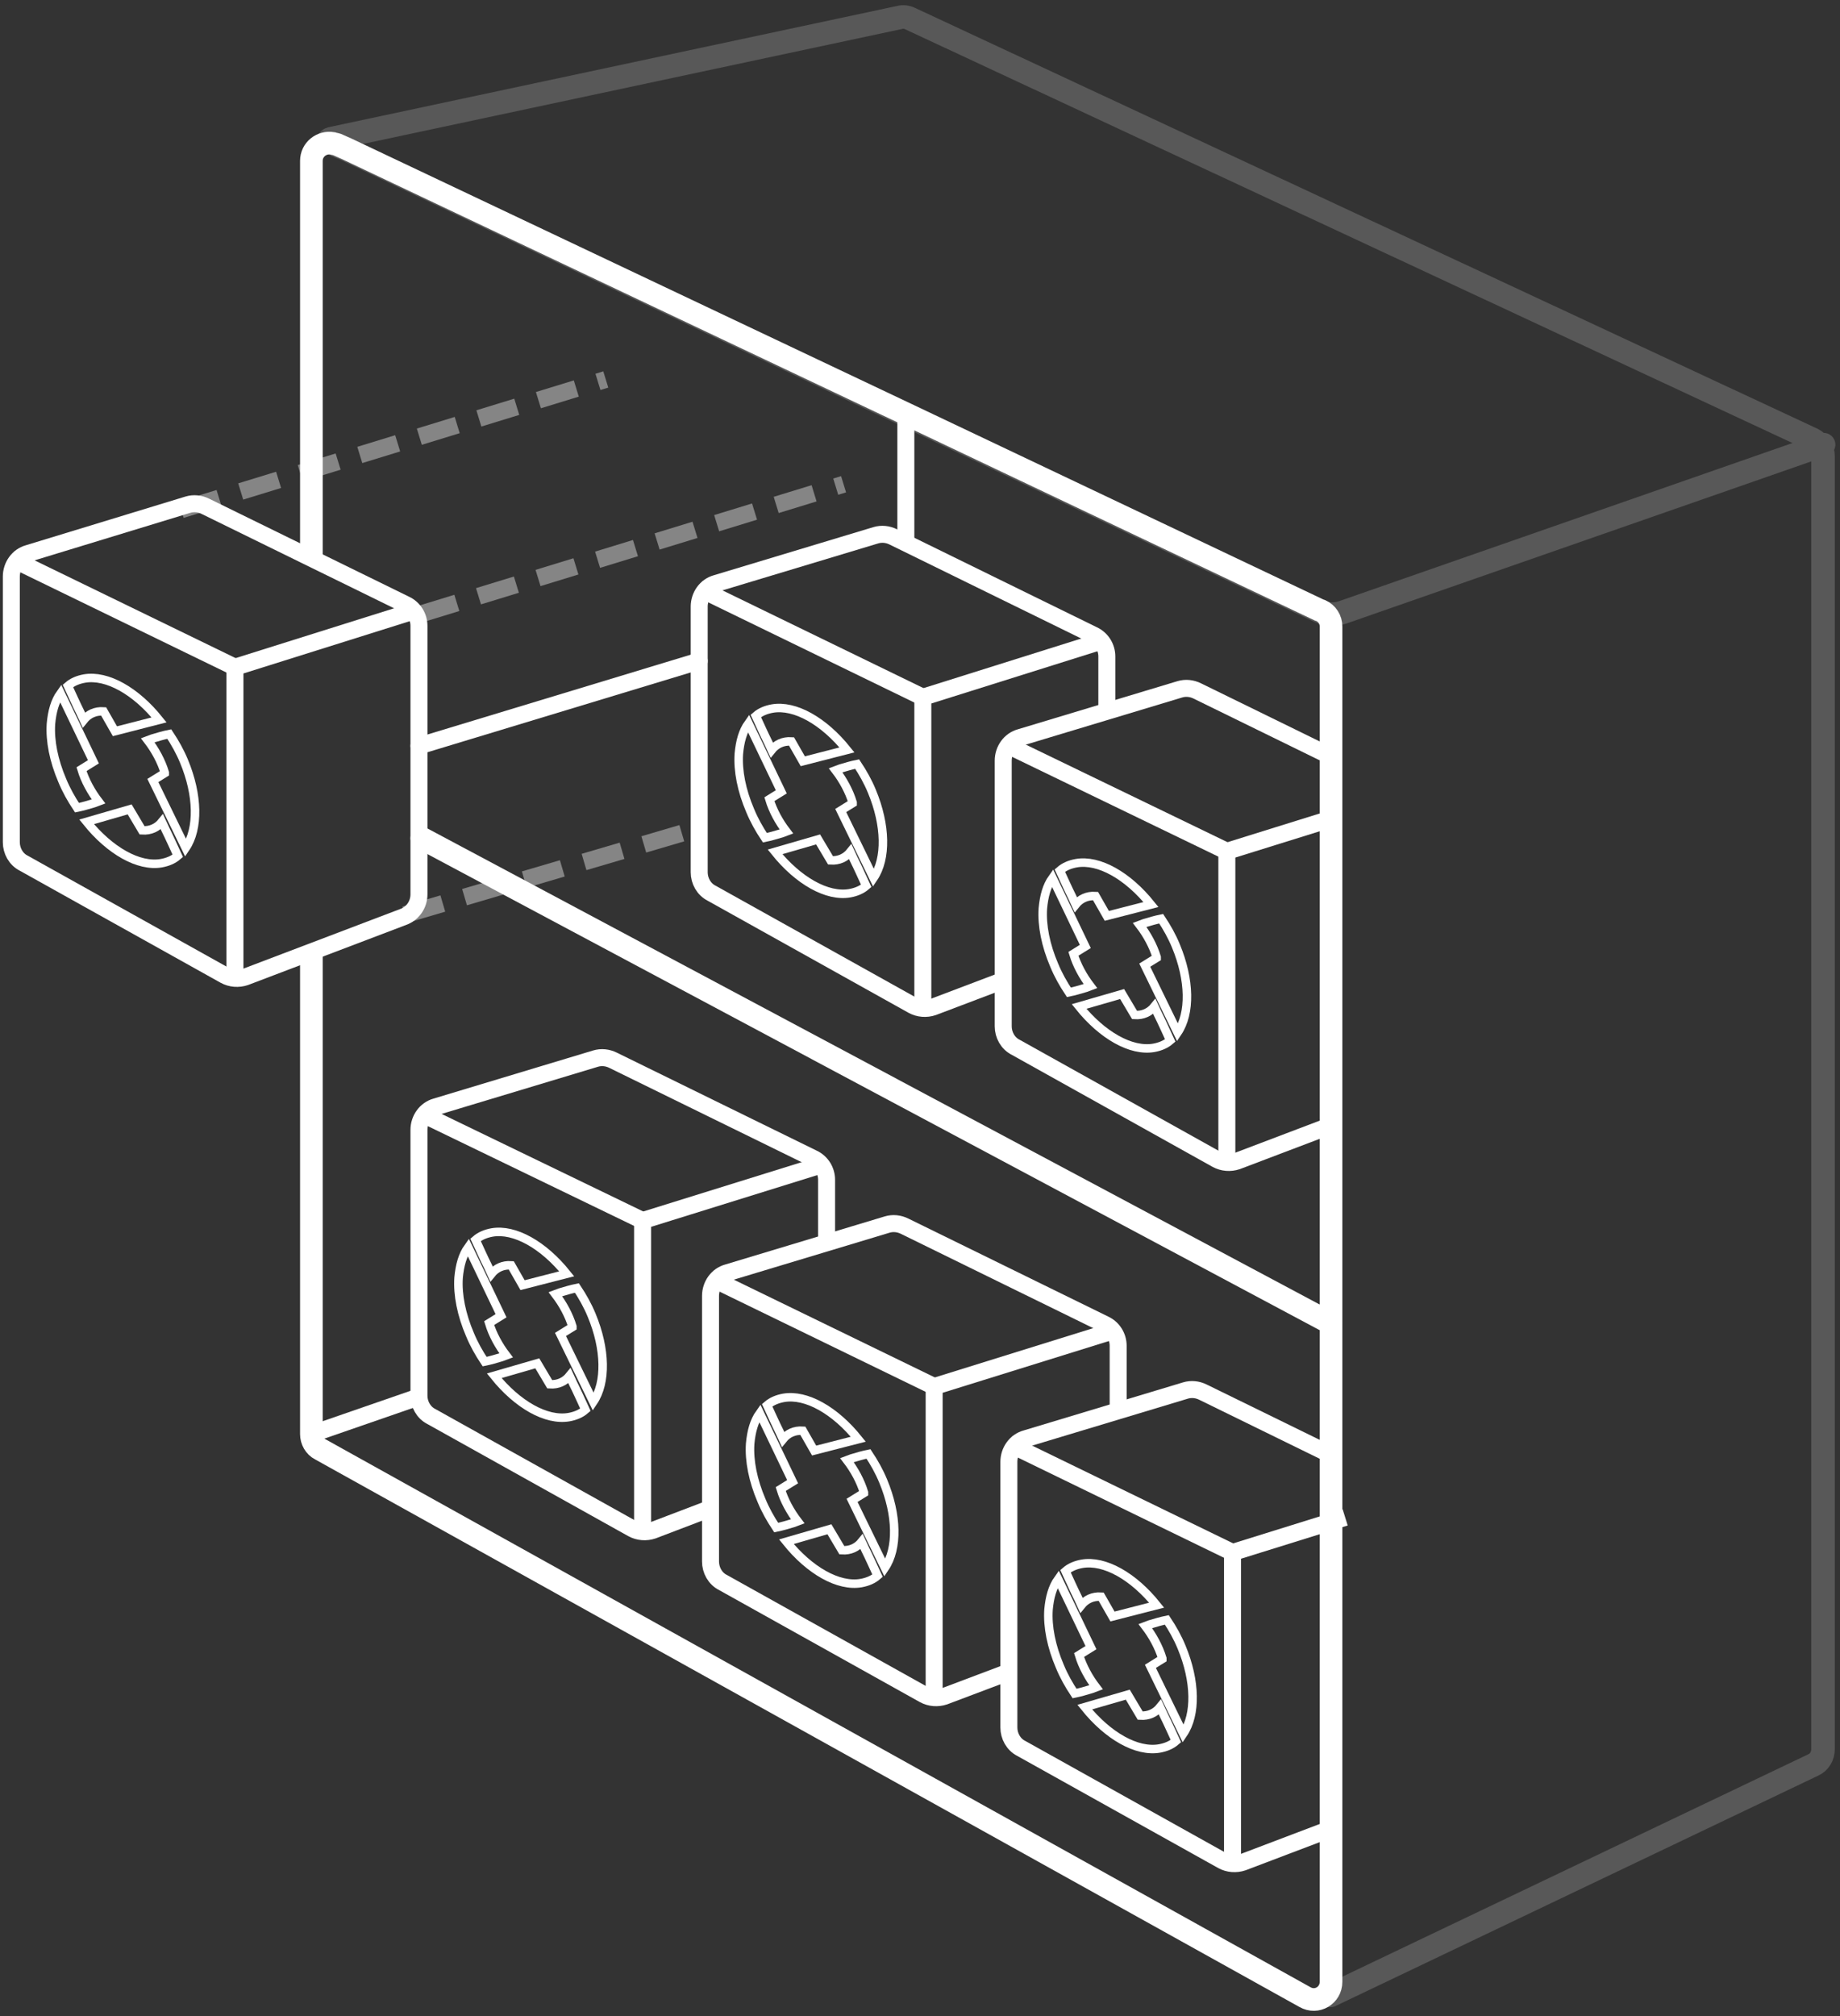 <svg width="325" height="356" viewBox="0 0 325 356" fill="none" xmlns="http://www.w3.org/2000/svg">
<rect x="0" y="0" width="325" height="356" fill="#333333" stroke="none"/>
<path opacity="0.4" d="M74 108.5L149 85.5" stroke="white" stroke-width="3" stroke-dasharray="7 4"/>
<path opacity="0.4" d="M32 90L107 67" stroke="white" stroke-width="3" stroke-dasharray="7 4"/>
<path opacity="0.4" d="M71.5 161.5L122.5 146.5" stroke="white" stroke-width="3" stroke-dasharray="7 4"/>
<path opacity="0.18" d="M235 352.304L320.3 311.604C321.4 311.104 322 310.004 322 308.804V80.504C322 79.304 321.3 78.204 320.2 77.604L160.8 3.304C160.2 3.004 159.5 2.904 158.8 3.104L58.9 24.404C56.6 24.804 59.5 25.604 61.6 26.604L233 107.904C234.3 108.504 235.8 108.604 237.2 108.104L322.1 78.504" stroke="white" stroke-width="4.157" stroke-miterlimit="10" stroke-linecap="round"/>
<path d="M55 98.604V83.204V28.404C55 26.404 56.8 25.004 58.7 25.304C58.9 25.404 59.2 25.404 59.5 25.504L61.3 26.304L160.1 73.104L233 107.704L233.3 107.804C234.4 108.304 235.1 109.404 235.1 110.604V233.504V349.904C235.1 352.304 232.6 353.804 230.5 352.604L56.6 255.904C55.6 255.404 55 254.304 55 253.204V168.004V167.504" stroke="white" stroke-width="4" stroke-miterlimit="10"/>
<path d="M160 95.804V73.304" stroke="white" stroke-width="3" stroke-miterlimit="10" stroke-linecap="round" stroke-linejoin="round"/>
<path d="M123.5 116.704L74 131.704" stroke="white" stroke-width="3" stroke-miterlimit="10" stroke-linecap="round" stroke-linejoin="round"/>
<path d="M74.5 148L235 233.604" stroke="white" stroke-width="4" stroke-miterlimit="10" stroke-linecap="round" stroke-linejoin="round"/>
<path d="M55 253.204L73.2 246.904" stroke="white" stroke-width="3" stroke-miterlimit="10"/>
<path d="M235.999 257.304L212.499 245.804C211.499 245.304 210.399 245.204 209.399 245.504L181.199 254.004C179.399 254.504 178.199 256.204 178.199 258.104V305.004C178.199 306.504 178.999 308.004 180.399 308.704L215.899 328.504C216.999 329.104 218.299 329.204 219.499 328.804L236.099 322.504" stroke="white" stroke-width="3" stroke-miterlimit="10"/>
<path d="M217.699 328.504V274.104L237.599 267.904" stroke="white" stroke-width="3" stroke-miterlimit="10"/>
<path d="M178.199 254.904L217.699 274.104" stroke="white" stroke-width="3" stroke-miterlimit="10"/>
<path d="M191.6 301.405C195.7 306.505 200.8 309.405 204.8 308.705C205.9 308.505 206.9 308.105 207.7 307.405C207 305.905 206.3 304.305 205.5 302.705L204.9 301.405C204.1 302.405 202.9 303.005 201.4 302.905L199.2 299.205L191.6 301.405Z" stroke="white" stroke-width="1.5" stroke-miterlimit="10"/>
<path d="M186.899 278.805C185.899 280.205 185.399 282.005 185.199 284.205C184.999 287.205 185.699 290.705 187.199 294.205C187.899 295.905 188.799 297.505 189.799 299.005C190.799 298.805 191.799 298.505 192.799 298.205L193.599 297.905C192.299 296.205 191.199 294.205 190.599 292.205L192.699 290.905L186.899 278.805Z" stroke="white" stroke-width="1.5" stroke-miterlimit="10"/>
<path d="M204.299 283.404C200.199 278.304 195.099 275.404 191.099 276.104C189.999 276.304 188.999 276.704 188.199 277.404C188.899 278.904 189.599 280.504 190.399 282.104L190.999 283.404C191.799 282.404 192.999 281.804 194.499 281.904L196.499 285.404L204.299 283.404Z" stroke="white" stroke-width="1.5" stroke-miterlimit="10"/>
<path d="M208.999 306.104C211.299 302.704 211.199 296.804 208.699 290.804C207.999 289.104 207.099 287.504 206.099 286.004C205.099 286.204 204.099 286.504 203.099 286.804L202.299 287.104C203.599 288.804 204.699 290.804 205.299 292.804V292.904L203.199 294.204L208.999 306.104Z" stroke="white" stroke-width="1.5" stroke-miterlimit="10"/>
<path d="M197.5 249.004V237.604C197.5 236.004 196.6 234.504 195.1 233.804L159.8 216.504C158.8 216.004 157.7 215.904 156.7 216.204L128.5 224.704C126.7 225.204 125.5 226.904 125.5 228.804V275.704C125.5 277.204 126.3 278.704 127.7 279.404L163.2 299.204C164.3 299.804 165.6 299.904 166.8 299.504L178.2 295.204" stroke="white" stroke-width="3" stroke-miterlimit="10"/>
<path d="M165 299.204V244.804L196.5 235.004" stroke="white" stroke-width="3" stroke-miterlimit="10"/>
<path d="M125.5 225.604L165 244.804" stroke="white" stroke-width="3" stroke-miterlimit="10"/>
<path d="M138.9 272.204C143 277.304 148.1 280.204 152.1 279.504C153.2 279.304 154.2 278.904 155 278.204C154.3 276.704 153.6 275.104 152.8 273.504L152.2 272.204C151.4 273.204 150.2 273.804 148.7 273.704L146.5 270.004L138.9 272.204Z" stroke="white" stroke-width="1.5" stroke-miterlimit="10"/>
<path d="M134.2 249.504C133.2 250.904 132.7 252.704 132.5 254.904C132.3 257.904 133 261.404 134.5 264.904C135.2 266.604 136.1 268.204 137.1 269.704C138.1 269.504 139.1 269.204 140.1 268.904L140.9 268.604C139.6 266.904 138.5 264.904 137.9 262.904L140 261.604L134.2 249.504Z" stroke="white" stroke-width="1.5" stroke-miterlimit="10"/>
<path d="M151.6 254.104C147.5 249.004 142.4 246.104 138.4 246.804C137.3 247.004 136.3 247.404 135.5 248.104C136.2 249.604 136.9 251.204 137.7 252.804L138.3 254.104C139.1 253.104 140.3 252.504 141.8 252.604L143.8 256.104L151.6 254.104Z" stroke="white" stroke-width="1.5" stroke-miterlimit="10"/>
<path d="M156.3 276.804C158.6 273.404 158.5 267.504 156 261.504C155.3 259.804 154.4 258.204 153.4 256.704C152.4 256.904 151.4 257.204 150.4 257.504L149.6 257.804C150.9 259.504 152 261.504 152.6 263.504V263.604L150.5 264.904L156.3 276.804Z" stroke="white" stroke-width="1.5" stroke-miterlimit="10"/>
<path d="M146 220.504V208.304C146 206.704 145.1 205.204 143.6 204.504L108.3 187.204C107.3 186.704 106.2 186.604 105.2 186.904L77 195.404C75.2 195.904 74 197.604 74 199.504V246.404C74 247.904 74.8 249.404 76.2 250.104L111.7 269.904C112.8 270.504 114.1 270.604 115.3 270.204L125.8 266.204" stroke="white" stroke-width="3" stroke-miterlimit="10"/>
<path d="M113.5 270.004V215.504L145 205.704" stroke="white" stroke-width="3" stroke-miterlimit="10"/>
<path d="M74 196.404L113.5 215.504" stroke="white" stroke-width="3" stroke-miterlimit="10"/>
<path d="M87.301 242.904C91.401 248.004 96.501 250.904 100.501 250.204C101.601 250.004 102.601 249.604 103.401 248.904C102.701 247.404 102.001 245.804 101.201 244.204L100.601 242.904C99.801 243.904 98.601 244.504 97.101 244.404L94.901 240.704L87.301 242.904Z" stroke="white" stroke-width="1.5" stroke-miterlimit="10"/>
<path d="M82.7 220.204C81.7 221.604 81.2 223.404 81 225.604C80.8 228.604 81.5 232.104 83 235.604C83.7 237.304 84.6 238.904 85.6 240.404C86.6 240.204 87.6 239.904 88.6 239.604L89.4 239.304C88.1 237.604 87 235.604 86.4 233.604L88.5 232.304L82.7 220.204Z" stroke="white" stroke-width="1.5" stroke-miterlimit="10"/>
<path d="M100.1 224.904C96 219.804 90.9 216.904 86.9 217.604C85.8 217.804 84.8 218.204 84 218.904C84.7 220.404 85.4 222.004 86.2 223.604L86.8 224.904C87.6 223.904 88.8 223.304 90.3 223.404L92.3 226.904L100.1 224.904Z" stroke="white" stroke-width="1.5" stroke-miterlimit="10"/>
<path d="M104.8 247.504C107.1 244.104 107 238.204 104.5 232.204C103.8 230.504 102.9 228.904 101.9 227.404C100.9 227.604 99.9 227.904 98.9 228.204L98.1 228.504C99.4 230.204 100.5 232.204 101.1 234.204V234.304L99 235.604L104.8 247.504Z" stroke="white" stroke-width="1.5" stroke-miterlimit="10"/>
<path d="M234.999 133.504L211.499 122.004C210.499 121.504 209.399 121.404 208.399 121.704L180.199 130.204C178.399 130.704 177.199 132.404 177.199 134.304V181.204C177.199 182.704 177.999 184.204 179.399 184.904L214.899 204.704C215.999 205.304 217.299 205.404 218.499 205.004L235.099 198.704" stroke="white" stroke-width="3" stroke-miterlimit="10"/>
<path d="M216.699 204.804V150.304L234.999 144.604" stroke="white" stroke-width="3" stroke-miterlimit="10"/>
<path d="M177.199 131.204L216.699 150.304" stroke="white" stroke-width="3" stroke-miterlimit="10"/>
<path d="M190.6 177.704C194.7 182.804 199.8 185.704 203.8 185.004C204.9 184.804 205.9 184.404 206.7 183.704C206 182.204 205.3 180.604 204.5 179.004L203.9 177.704C203.1 178.704 201.9 179.304 200.4 179.204L198.2 175.504L190.6 177.704Z" stroke="white" stroke-width="1.5" stroke-miterlimit="10"/>
<path d="M185.899 155.004C184.899 156.404 184.399 158.204 184.199 160.404C183.999 163.404 184.699 166.904 186.199 170.404C186.899 172.104 187.799 173.704 188.799 175.204C189.799 175.004 190.799 174.704 191.799 174.404L192.599 174.104C191.299 172.404 190.199 170.404 189.599 168.404L191.699 167.104L185.899 155.004Z" stroke="white" stroke-width="1.5" stroke-miterlimit="10"/>
<path d="M203.299 159.704C199.199 154.604 194.099 151.704 190.099 152.404C188.999 152.604 187.999 153.004 187.199 153.704C187.899 155.204 188.599 156.804 189.399 158.404L189.999 159.704C190.799 158.704 191.999 158.104 193.499 158.204L195.499 161.704L203.299 159.704Z" stroke="white" stroke-width="1.5" stroke-miterlimit="10"/>
<path d="M207.999 182.304C210.299 178.904 210.199 173.004 207.699 167.004C206.999 165.304 206.099 163.704 205.099 162.204C204.099 162.404 203.099 162.704 202.099 163.004L201.299 163.304C202.599 165.004 203.699 167.004 204.299 169.004V169.104L202.199 170.404L207.999 182.304Z" stroke="white" stroke-width="1.5" stroke-miterlimit="10"/>
<path d="M195.5 125.704V115.904C195.5 114.304 194.6 112.804 193.1 112.104L157.8 94.804C156.8 94.304 155.7 94.204 154.7 94.504L126.5 103.004C124.7 103.504 123.5 105.204 123.5 107.104V154.004C123.5 155.504 124.3 157.004 125.7 157.704L161.2 177.504C162.3 178.104 163.6 178.204 164.8 177.804L177.2 173.104" stroke="white" stroke-width="3" stroke-miterlimit="10"/>
<path d="M163 177.504V123.104L194.5 113.204" stroke="white" stroke-width="3" stroke-miterlimit="10"/>
<path d="M123.5 103.904L163 123.104" stroke="white" stroke-width="3" stroke-miterlimit="10"/>
<path d="M136.9 150.405C141 155.505 146.1 158.405 150.1 157.705C151.2 157.505 152.2 157.105 153 156.405C152.3 154.905 151.6 153.305 150.8 151.705L150.2 150.405C149.4 151.405 148.2 152.005 146.7 151.905L144.5 148.205L136.9 150.405Z" stroke="white" stroke-width="1.5" stroke-miterlimit="10"/>
<path d="M132.2 127.705C131.2 129.105 130.7 130.905 130.5 133.105C130.3 136.105 131 139.605 132.5 143.105C133.2 144.805 134.1 146.405 135.1 147.905C136.1 147.705 137.1 147.405 138.1 147.105L138.9 146.805C137.6 145.105 136.5 143.105 135.9 141.105L138 139.805L132.2 127.705Z" stroke="white" stroke-width="1.5" stroke-miterlimit="10"/>
<path d="M149.6 132.404C145.5 127.304 140.4 124.404 136.4 125.104C135.3 125.304 134.3 125.704 133.5 126.404C134.2 127.904 134.9 129.504 135.7 131.104L136.3 132.404C137.1 131.404 138.3 130.804 139.8 130.904L141.8 134.404L149.6 132.404Z" stroke="white" stroke-width="1.5" stroke-miterlimit="10"/>
<path d="M154.3 155.004C156.6 151.604 156.5 145.704 154 139.704C153.3 138.004 152.4 136.404 151.4 134.904C150.4 135.104 149.4 135.404 148.4 135.704L147.6 136.004C148.9 137.704 150 139.704 150.6 141.704V141.804L148.5 143.104L154.3 155.004Z" stroke="white" stroke-width="1.5" stroke-miterlimit="10"/>
<path d="M43.3 172.504L71.2 161.904C72.9 161.304 74 159.704 74 157.904V110.504C74 108.904 73.1 107.404 71.6 106.704L36.3 89.404C35.3 88.904 34.2 88.804 33.2 89.104L5 97.704C3.2 98.204 2 99.904 2 101.804V148.704C2 150.204 2.8 151.704 4.2 152.404L39.7 172.204C40.8 172.804 42.1 172.904 43.3 172.504Z" stroke="white" stroke-width="3" stroke-miterlimit="10"/>
<path d="M41.5 172.204V117.804L73 107.904" stroke="white" stroke-width="3" stroke-miterlimit="10"/>
<path d="M2 98.605L41.5 117.804" stroke="white" stroke-width="3" stroke-miterlimit="10"/>
<path d="M15.301 145.104C19.401 150.204 24.501 153.104 28.501 152.404C29.601 152.204 30.601 151.804 31.401 151.104C30.701 149.604 30.001 148.004 29.201 146.404L28.601 145.104C27.801 146.104 26.601 146.704 25.101 146.604L22.901 142.904L15.301 145.104Z" stroke="white" stroke-width="1.5" stroke-miterlimit="10"/>
<path d="M10.7 122.404C9.7 123.804 9.2 125.604 9 127.804C8.8 130.804 9.5 134.304 11 137.804C11.7 139.504 12.6 141.104 13.6 142.604C14.6 142.404 15.6 142.104 16.6 141.804L17.4 141.504C16.1 139.804 15 137.804 14.4 135.804L16.5 134.504L10.7 122.404Z" stroke="white" stroke-width="1.5" stroke-miterlimit="10"/>
<path d="M28.1 127.104C24 122.004 18.9 119.104 14.9 119.804C13.8 120.004 12.8 120.404 12 121.104C12.7 122.604 13.4 124.204 14.2 125.804L14.8 127.104C15.6 126.104 16.8 125.504 18.3 125.604L20.3 129.104L28.1 127.104Z" stroke="white" stroke-width="1.5" stroke-miterlimit="10"/>
<path d="M32.8 149.704C35.1 146.304 35 140.404 32.5 134.404C31.8 132.704 30.9 131.104 29.9 129.604C28.9 129.804 27.9 130.104 26.9 130.404L26.1 130.704C27.4 132.404 28.5 134.404 29.1 136.404V136.504L27 137.804L32.8 149.704Z" stroke="white" stroke-width="1.5" stroke-miterlimit="10"/>
</svg>
